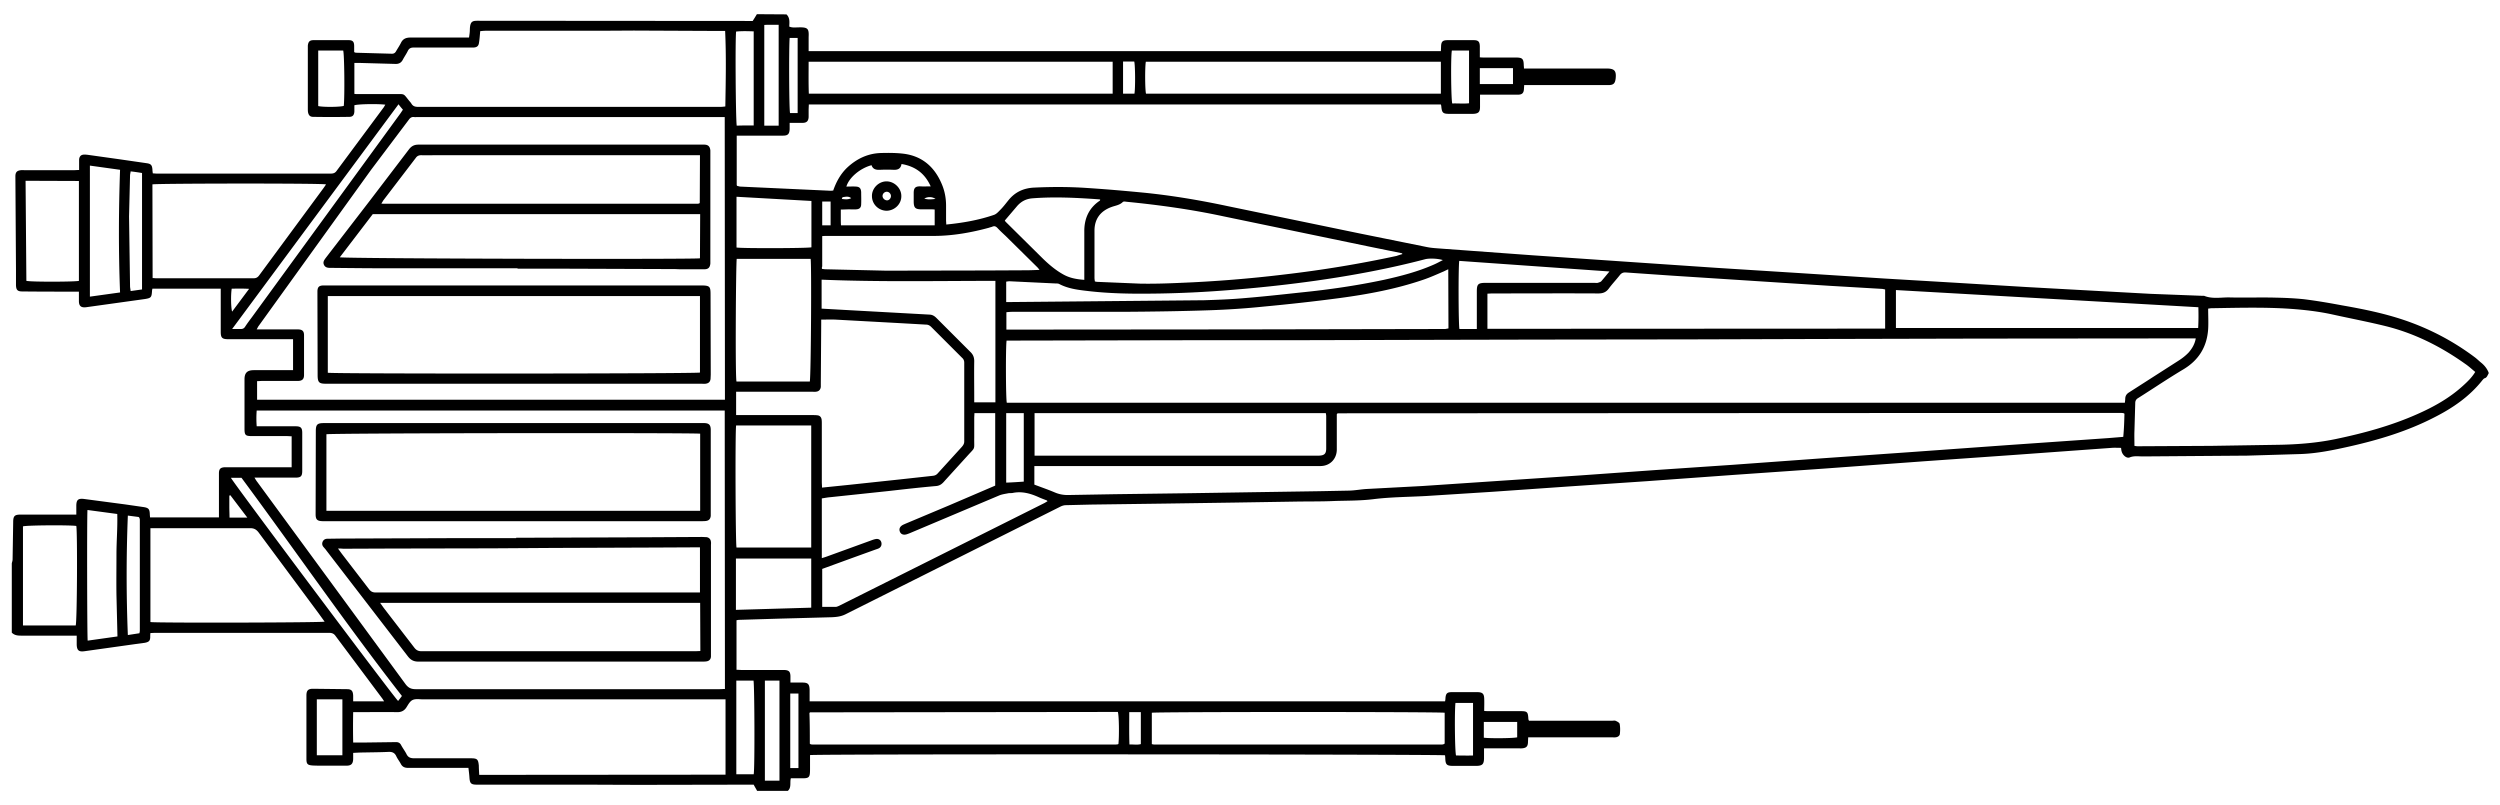 <svg xmlns="http://www.w3.org/2000/svg" width="100%" height="100%" viewBox="0 0 1251.5 403.2" xmlns:v="https://vecta.io/nano"><path d="M393.7 7.2c1.8 1.7 1.5 3.9 1.4 6.1 1.6.7 3.2.4 4.8.4 4.6-.1 5.1.7 4.9 4.9v7h316.5l.1-2.4c.1-2.4.8-3.1 3.3-3.1h13c2.3 0 3 .7 3.1 3v5.6a25.35 25.35 0 0 0 2.6.1h15.4c3.3 0 3.9.6 4 3.8 0 .5.1.9.1 1.7h2.9 38.4c4 0 5 1.1 4.6 5-.3 2.5-1.1 3.3-3.7 3.3H766h-3c0 .7-.1 1.3-.1 1.8-.1 2.2-.9 3-3.1 3h-13.4-5.5v6.1c0 2.6-.8 3.4-3.5 3.5h-11.8c-3.3 0-3.8-.5-4.1-3.9 0-.2-.1-.4-.2-.8H404.9l-.1 2.5v3.8c-.1 2-1 2.9-3 2.9h-6.5v3.1c-.1 2.5-.9 3.3-3.3 3.3h-20.2-3v24.8c.1.1.1.2.2.3s.1.1.2.1l1.2.3 45.5 2.1c.4 0 .8-.1 1.2-.1 1.5-4.3 3.6-8.2 6.9-11.4 4.8-4.5 10.4-7.2 17-7.4 3.9-.1 7.9-.1 11.7.4 9.3 1.3 15.4 6.9 18.9 15.5 1.4 3.4 2 6.9 2 10.5v7.2c0 .7.1 1.4.1 2.2 8.2-.8 16.2-2.2 23.8-4.8 1.3-.4 2.3-1.6 3.3-2.6 1.4-1.4 2.6-3 3.9-4.6 3.4-4.3 7.8-6.3 13.3-6.5 8.7-.4 17.4-.4 26.1.2 9.3.6 18.6 1.4 27.9 2.3 14.3 1.4 28.5 3.8 42.6 6.8l66.2 13.7 33.6 6.8c2.5.5 5.1.6 7.6.8l45.2 3.3 45.2 3.1 47.1 3.2 41.2 2.6 42.1 2.7 35.4 2.1 36.4 2.2 29 1.6 33 1.8 26.1 1h.7c4.2 1.7 8.5.7 12.8.8 7.6.2 15.2-.1 22.8.1 4.8.1 9.6.3 14.4.8 6.4.8 12.8 1.9 19.2 3.1 10.3 1.8 20.6 3.9 30.5 7.2 13.1 4.4 25.1 10.7 36.1 19 1 .8 1.9 1.7 2.9 2.5 1.6 1.3 2.9 2.9 3.7 4.9v.5c-.6.9-.8 2.1-2.1 2.4-.3.1-.6.5-.9.8-6.5 8.3-15 14.1-24.3 18.8-13.4 6.9-27.7 11.2-42.3 14.5-8 1.8-16.1 3.5-24.4 3.8l-26.8.8-52.3.4c-2.2 0-4.4-.4-6.6.5-1.5.6-3.5-1.1-4-3-.2-.6-.2-1.2-.3-1.8-1.6 0-3.1-.1-4.6 0l-49.7 3.6-44 3.1-50.5 3.7-44.5 3.1-44.2 3.2-38.5 2.6-38.7 2.7-33 2.1c-8.9.5-17.8.5-26.6 1.6-6.5.8-12.9.7-19.3.9-6.4.3-12.8.2-19.2.3l-31.2.5-34.3.5-37.4.5-12.5.3c-.9 0-1.9.3-2.7.7l-107.6 53.9c-2.4 1.2-4.7 1.4-7.1 1.5l-26.1.7-19.9.6c-.5 0-.9.1-1.5.2v24.8c.9 0 1.7.1 2.5.1h19.7 1.7c2.3.1 3 .8 3.1 3v3.3h6c2.8 0 3.5.8 3.6 3.6v5.8h318.1c.1-.5.2-1 .2-1.6.2-2.3.8-3 3.1-3h9.4 3.8c2.2.1 3 .8 3.1 3.1.1 2.1 0 4.1 0 6.3a25.35 25.35 0 0 0 2.6.1h15.6c3.4 0 3.7.4 3.9 3.9 0 .2.1.4.3.9h2.5H807c.6 0 1.4-.2 1.9.1.7.3 1.8.9 1.9 1.5.3 1.6.3 3.3.1 5-.1 1-1.1 1.6-2.1 1.7-.7.1-1.4 0-2.2 0h-38.9-2.7c0 1-.1 1.8-.1 2.6-.1 1.9-.8 2.7-2.8 2.9-.8.1-1.6 0-2.4 0h-13.9-2.9v5.2c-.1 2.7-.8 3.5-3.6 3.6h-11.8c-3.3 0-3.9-.6-4-3.9 0-.5-.1-.9-.1-1.4-1.7-.5-314.3-.7-317.9-.1v6.8c0 4.6-.3 4.9-4.9 4.8h-4.7c-.6 2.2.4 4.6-1.5 6.3H379c-.5-1-1.1-1.9-1.7-3.1h-2.7l-52.5.1c-11 0-21.9-.1-32.9-.1h-50.4c-3 0-3.6-.6-3.8-3.6-.1-1.6-.3-3.1-.5-4.8h-2.9-27.3c-1.7 0-2.9-.5-3.7-2.1-.7-1.3-1.6-2.4-2.2-3.7-.8-1.8-2.1-2.3-4-2.2-4.1.2-8.3.2-12.5.3-1.6 0-3.3.1-5.1.2v3.1c-.1 2.4-1 3.3-3.4 3.3h-11.5c-1.8 0-3.7 0-5.5-.1-2.5-.2-3-.8-3-3.3v-31.7c0-2.5.8-3.4 3.3-3.4l17 .2c2.3 0 3 .9 3.1 3.3v2.8h15.5c-.5-.8-.8-1.3-1.2-1.8L168 318.4c-.9-1.3-1.9-1.6-3.4-1.6H77.8c-.8 0-1.6.1-2.5.1-.1.8-.1 1.5-.1 2.2-.1 1.6-.6 2.2-2.3 2.6-.5.1-.9.2-1.4.2L42.3 326c-2.8.4-3.8-.4-3.9-3.3v-4.5h-2.9-25c-1.8 0-3.3-.2-4.6-1.5v-34.6c.1-.7.4-1.3.4-2l.3-18.7c0-3.1.7-3.8 3.8-3.8h25.2 2.6v-4.3c0-3.1.9-3.9 4-3.5l20.4 2.7 9 1.3c2.8.4 3.3 1 3.4 3.7 0 .5.1.9.1 1.5h34.5v-2.8V237c0-2.3.8-3 3-3.1h1.7 28.8 2.9v-15.5c-.9 0-1.7-.1-2.5-.1h-17.3c-3.3 0-3.8-.4-3.8-3.7v-24.7c0-3.3 1.4-4.6 4.7-4.6h17 2.6v-15.5H144h-29.8c-3 0-3.7-.7-3.7-3.7v-19-2.6H76.3c-.1.5-.2.9-.2 1.2-.2 3.2-.5 3.5-3.6 4l-29.4 4.1c-2.5.3-3.6-.6-3.6-3.1V146h-2.9c-8.5 0-17 0-25.4-.1-2.4 0-3.1-.7-3.2-3.1v-7.9l-.2-31-.1-15.6c0-2.1.8-2.9 2.8-3.1.6-.1 1.3 0 1.9 0h24.5c.8 0 1.7-.1 2.7-.1v-5c0-1.2.5-2.3 1.7-2.6.8-.2 1.7-.1 2.6 0l15.7 2.2 13.8 2c2.2.3 2.7 1 2.9 3.1 0 .6.1 1.3.2 2 .7 0 1.4.1 2 .1h87.1c1.3 0 2.2-.3 3-1.5L191.9 54c.4-.5.6-1 1-1.6-4-.5-13.8-.3-15.5.3v3.1c-.1 1.8-.8 2.7-2.6 2.7-6 .1-12 .1-18 0-1.6 0-2.3-.8-2.6-2.3-.1-.6-.1-1.3-.1-1.9v-30-1.4c.2-2 .9-2.8 2.9-2.8h17.5c2.1 0 2.8.8 2.8 3v3c.5.2.7.3.9.3l18 .5c1 0 1.6-.4 2.1-1.3.8-1.4 1.7-2.7 2.4-4.1 1-2.1 2.6-2.7 4.8-2.7h26.6 2.7c.2-1.4.4-2.6.4-3.8.1-4.9 1.6-4.6 5.1-4.6l133.9.1h2.6a117.16 117.16 0 0 0 2.1-3.4l14.8.1zm705.5 162.2h-3.2l-105.3.1-80.6.2-64 .2-76.5.1-43.4.1-74.4.2h-48.7l-96.9.2h-2.3c-.5 3-.4 29.3.1 31.1h559.7c.1-.8.2-1.5.2-2.2.1-1.3.7-2.2 1.8-2.9l24.8-15.9c1.9-1.2 3.7-2.6 5.2-4.2 1.7-2 3-4.1 3.5-7zm-35.7 37.7c-.4-.2-.5-.3-.6-.3-.8-.1-1.6-.1-2.4-.1l-390.8.2c-.1 0-.1.1-.2.1-.1.1-.1.1-.3.4v2.4 15.4c-.1 4.6-3.4 8-8 8.1H659 521h-3.2v9.3c3.4 1.3 6.9 2.5 10.2 3.9 2.3 1 4.7 1.4 7.2 1.3l22.8-.4 37.6-.5 32.1-.5 32.8-.5 15.1-.3c2.8-.1 5.5-.6 8.3-.8l28.2-1.5 40.2-2.7 38.8-2.6 37.8-2.7 38.3-2.6 44-3.2 44.2-3.1 50-3.6 50.2-3.5 7.3-.6c.4-4.1.5-7.8.6-11.6zm41.9-52.6c0 3.6.2 7 0 10.3-.6 8.8-4.7 15.5-12.4 20.1s-15.1 9.6-22.7 14.4c-1 .6-1.4 1.4-1.4 2.5l-.4 13.9c-.1 2.4 0 4.9 0 7.5.5.1 1.1.2 1.7.2l36.9-.2 31.4-.5c10.3-.1 20.6-.8 30.7-2.9 13.9-2.9 27.6-6.6 40.7-12.4 8.4-3.7 16.3-8.1 23.1-14.3 2.2-2 4.4-4.1 6.1-6.9-1.7-1.4-3.3-2.9-5.1-4.1-12.1-8.6-25.2-15.2-39.6-18.8-8.9-2.2-17.9-3.9-26.9-5.9-6.9-1.5-13.9-2.3-20.9-2.8-13.2-.9-26.4-.5-39.5-.3-.4 0-.9.1-1.7.2zM362.8 58.6h-3.1-150.9c-.5 0-1 .1-1.4 0-1.3-.2-2.1.4-2.8 1.4l-18.9 25.1-56.1 77.9c-.4.5-.6 1-1.1 1.9h2.7H149c2.3 0 3.2.8 3.2 2.9v19.9c0 2.1-.9 2.9-2.9 3h-1.7-16.3c-.8 0-1.7.1-2.6.1v9.3h234.2l-.1-141.5zm0 146.9H128.5c-.2 2.7-.2 5.1 0 7.9h2.9H148c2.6 0 3.3.8 3.3 3.3v19c0 2.7-.7 3.4-3.4 3.4h-17.8-2.7c.6 1 1 1.7 1.5 2.3l74.2 101.2c1.4 1.8 2.8 2.4 5 2.4h117.6 34.5c.9 0 1.8-.1 2.7-.1l-.1-139.4zM239.9 387.9l123.3-.1v-37.7H360 211.8c-1.7 0-3.7-.4-5.2.3-1.4.6-2.3 2.4-3.2 3.8-1.2 1.8-2.8 2.4-4.9 2.3-6.3-.1-12.6 0-18.9 0h-2.8a384.87 384.87 0 0 0 0 15.2h6.6l14.9-.2c1.2 0 2 .5 2.5 1.5.8 1.5 1.8 2.8 2.6 4.3.8 1.8 2 2.3 4 2.3h28.3c3.2 0 3.7.5 4 3.7 0 1.3.1 2.7.2 4.6zM177.4 47c.7.1 1.2.1 1.8.1h18.7c4.8 0 3.9-.4 6.8 3.2.4.5.9 1 1.2 1.5.8 1.4 1.9 1.7 3.4 1.7h151.4c.8 0 1.5-.1 2.4-.2.2-12.6.5-25.1-.1-37.8h-2.5l-43.2-.2-17 .1h-57.1c-.9 0-1.8.1-2.8.2-.2 2.1-.3 3.9-.6 5.7-.2 1.7-1 2.4-2.7 2.5h-1.9-28.1c-1.3 0-2.2.3-2.9 1.6-.7 1.5-1.7 2.9-2.5 4.4-.8 1.6-2 2.3-3.9 2.2l-18-.5h-2.4V47zm233.7 113v1.8l-.2 29.7v2.2c-.2 1.5-1.1 2.3-2.5 2.4-.6.1-1.3 0-1.9 0h-35-3v11.7h2.7 35.7c.7 0 1.4 0 2.2.1 1.3.1 2 .9 2.2 2.1.1.7.1 1.4.1 2.2v29c0 .9.1 1.8.1 2.9l13.7-1.4 25.3-2.7 16.4-1.8c1-.1 1.8-.4 2.5-1.2l12.1-13.3c.7-.8 1.2-1.6 1.2-2.7v-39.4c0-1-.3-1.8-1.1-2.5l-15.4-15.4c-.8-.8-1.6-1.2-2.7-1.2l-12.4-.7-32.8-1.8c-2.5-.1-4.7 0-7.2 0zm532.6 4.5v-19.6c-.7-.1-1.2-.3-1.8-.3l-25.6-1.5-26.5-1.7-26.3-1.7-26.3-1.7-23.2-1.6c-1.3-.1-2.2.2-3.1 1.3-1.8 2.3-3.8 4.4-5.5 6.7-1.4 1.9-3 2.5-5.3 2.5-17.7-.1-35.3 0-53 0-.8 0-1.7.1-2.5.1v17.6l199.1-.1zM702 127.2c0-.1-.1-.3-.1-.4l-16.7-3.4-73.2-15.2c-15.9-3.4-31.9-5.6-48.1-7.2-.6-.1-1.5-.2-1.8.1-1.6 1.6-3.7 1.8-5.6 2.5-5.6 2-8.6 6-8.6 11.9V139c0 .6.1 1.2.2 1.9.5.1.9.2 1.3.2l21.6.9c6.6.1 13.3-.1 19.9-.4 17.4-.7 34.8-2.1 52.1-4.2 18.9-2.2 37.7-5.3 56.2-9.3.8-.3 1.8-.6 2.8-.9zM498.2 243.1v-36.3h-10.4c0 .9-.1 1.7-.1 2.5v9.8c-.1 6.5.8 4.4-3.6 9.3l-11 12.1c-1.2 1.4-2.3 2.6-4.4 2.8-8 .7-15.9 1.6-23.8 2.5l-29.3 3.1c-1.4.1-2.8.4-4.2.6v29.9c1-.3 1.7-.5 2.5-.8l22.3-8.1c.8-.3 1.7-.6 2.5-.7 1.3-.1 2.2.6 2.5 1.7.3 1.2-.1 2.3-1.1 2.9-.5.3-1.2.5-1.8.7l-11.9 4.3-14.8 5.4v19h6.8c.5 0 1.1-.3 1.6-.5l102.9-51.5 1.5-.9c-.2-.2-.3-.4-.4-.4-1.3-.5-2.7-1-4-1.6-4.2-1.9-8.5-3.1-13.2-2.1-.6.1-1.3 0-1.9.1-1.5.3-3 .5-4.4 1l-44.8 18.9a27.68 27.68 0 0 1-1.6.6c-1.7.6-3.1.1-3.6-1.2-.6-1.4 0-2.7 1.6-3.5.4-.2.7-.3 1.1-.5l21.9-9.2 23.1-9.9zM75.3 264.4v47c3.2.5 85.4.3 87.2-.2l-3.1-4.3-29.9-40.3c-1.2-1.6-2.4-2.2-4.3-2.2H89.7 75.3zm1.1-125.2c.7 0 1.2.1 1.7.1H127c1.6 0 2.3-.8 3-1.8l32-43.4c.4-.6.8-1.1 1.2-1.8-2.2-.6-84.8-.5-86.9 0l.1 46.9zm441.5 88.9h3 137.7 1.7c2.7-.1 3.6-1 3.6-3.6v-16.1c0-.5-.1-1.1-.2-1.6H517.9v21.3zM725 134.8c-.9.4-1.5.7-2.1 1-3.5 1.5-7 3.1-10.6 4.3-13.5 4.6-27.5 7.2-41.6 9.1-12.7 1.7-25.5 3.1-38.3 4.3-8.8.9-17.7 1.5-26.5 1.8-14.5.5-28.9.7-43.4.8h-55.7c-1 0-2 .1-3 .2v8.7h3.3l115.9-.1 99.3-.2h1.2l1.6-.3-.1-29.6zM404.8 30.9c0 5.4-.1 10.7.1 16H557v-16H404.8zm.6 341.4c.3.2.4.3.5.3.3.1.6.1.9.1h151.9c.3 0 .6-.1.9-.1.1 0 .1-.1.2-.1.1-.1.1-.1.1-.2.4-4.1.3-14-.3-15.9h-2.1l-151.9.2c-.1 0-.2.1-.2.1-.1.1-.1.1-.2.3.2 5 .2 10.2.2 15.3zM721.3 30.9H573.6c-.5 3-.4 14.4.1 16h147.6v-16zm1.9 325.9c-2.2-.5-144.5-.5-146.6 0v15.7c.4.1.8.2 1.1.2h144.2c.3 0 .6-.1.9-.2.1 0 .1-.1.2-.1.1-.1.1-.1.2-.3v-15.3zM368.5 213c-.5 3.1-.3 59.5.2 61.1h37.4V213h-37.6zm36.9-22c.6-4.1.9-59.4.4-61.4h-37c-.4 2.6-.8 59.6-.1 61.4h36.7zm543.7-45.8v19h151.3c.2-3.6.2-7 .1-10.4l-151.4-8.6zm-537.8 9.3l10.7.6 43.5 2.4c1.4.1 2.4.8 3.3 1.7l17.1 17.1c1.3 1.3 1.8 2.7 1.8 4.5-.1 6 0 12 0 18v2.6h10.6v-60.8c-29.2 0-58 .6-87-.6v14.5zm.2-19.9c.7.1 1.3.2 1.9.2l30.2.7 50.4-.1 19.7-.1c2.1 0 4.2-.1 6.7-.2-.5-.6-.8-1-1-1.2l-16-15.8c-1.4-1.3-2.8-2.6-4.1-4-.8-.8-1.5-1.1-2.6-.6-.5.2-1.1.3-1.6.5-8.8 2.4-17.8 4-26.9 4.1h-53.7c-.9 0-1.8 0-2.9.1v15.2c-.2.4-.2.8-.1 1.2zM38.2 263.3c-2.4-.5-24.7-.4-26.7.2v49.6h26.4c.7-2.1.9-46.5.3-49.8zM12.8 90.5l.4 50.1c2.6.6 24.6.5 26.3 0v-50l-26.7-.1zm490.9 60.7h3l96.1-.9c6.1-.2 12.1-.4 18.2-.9 10.1-.8 20.2-1.9 30.3-3 13.9-1.4 27.7-3.4 41.4-6.3 8.6-1.9 17.1-4.1 25.2-7.7 1.4-.6 2.8-1.4 4.4-2.2-2.5-.8-6.8-1-9-.4-17.9 4.7-36.2 8.1-54.5 10.7a693.47 693.47 0 0 1-40.7 4.5c-14.3 1.2-28.5 1.9-42.8 2-9.9.1-19.8-.1-29.7-1.2-5.2-.6-10.5-1.1-15.3-3.6-.5-.3-1.2-.3-1.9-.3l-23-1.1c-.5 0-1.1.1-1.7.2v10.2zm-.7-40.8c.2.3.3.5.4.6l18.7 18.5c3.1 3 6.4 5.8 10.2 7.9 3.2 1.8 6.6 2.4 10.5 2.7v-2.9-21.1c-.1-6.5 2.2-11.9 7.7-15.6.2-.1.2-.4.3-.5-.2-.1-.3-.2-.5-.2-11.2-.8-22.5-1.4-33.7-.5-3 .3-5.3 1.5-7.3 3.7l-6.3 7.4zm-96.9 169.2h-37.7v25.7l37.7-1.1v-24.6zm-346-133.2c-.8-20.7-.7-41 0-61.4L45 82.9v65.6l15.1-2.1zM43.8 255.3c-.3 1.5-.2 64.3.1 65.4l14.9-2.1-.5-20.6c-.1-6.8 0-13.6 0-20.4 0-6.7.6-13.5.4-20.3l-14.9-2zm324.9-131.4c2.7.5 35.6.4 37.5-.1v-23.2l-37.5-2.1v25.4zm82.6-41.8c-.4 2.5-2 3-4.1 2.9-2.2-.1-4.3-.1-6.5 0-1.9.1-3.7-.1-4.4-2.3-5.7 1.5-11.3 6.2-12.6 10.7 1.7 0 3.3-.1 4.8 0 1.8.1 2.5.9 2.6 2.8 0 2 .1 4 0 6 0 1.7-.8 2.5-2.5 2.6-1.2.1-2.4 0-3.6 0-1.3 0-2.6.1-4.1.1v4.1c0 1.2 0 2.5.1 3.8h46.9v-7.9c-.7-.1-1.1-.1-1.6-.1H461c-2.8-.1-3.5-.8-3.6-3.6v-4.6c0-2.6.9-3.4 3.5-3.3 1.6.1 3.1 0 5 0-2.8-6.3-7.5-10-14.6-11.2zm354.4 53.8l-75.2-5.3c-.5 3.1-.4 32.5.1 34.1h8.7v-2.5-16.3c0-3.6.6-4.3 4.4-4.3h1.4 53c.6 0 1.1.1 1.7 0 .6-.2 1.4-.4 1.8-.8 1.3-1.5 2.5-3 4.1-4.9zM201.2 348.4c-27.9-35.8-53.5-73-80.3-109.2h-5.3c1.5 2.9 82 110.4 83.7 111.7.6-.8 1.2-1.5 1.9-2.5zm-1.7-296.2l-83.3 112.5h4.4c.9 0 1.5-.3 2-1 1.1-1.7 2.3-3.3 3.5-4.9l74.4-102.1 1.2-1.8a41.07 41.07 0 0 1-2.2-2.7zm177.8 10.6V15.7c-3-.1-5.9-.2-8.8.1-.5 3.9-.2 43.8.3 47.1 2.7-.1 5.5-.1 8.5-.1zm0 324.8c.6-2.9.4-45.3-.1-46.9h-8.6v46.9h8.7zm12.9 3.2v-50.1h-7.3v50.1h7.3zM65.4 85.8c-.1.9-.3 1.5-.3 2l-.5 20.6.5 34.8c0 .8.2 1.5.3 2.5l5.7-.8V86.6c-1.9-.3-3.7-.6-5.7-.8zm106 292.3v-28h-12.8v28h12.8zM389.8 62.9V12.4h-3.7c-1.2 0-2.3 0-3.5.1v50.4h7.2zm-230.5-9.8c2.5.6 11.1.5 12.8-.1.5-4.9.3-26-.3-27.7h-12.5v27.8zM64 258.1c-.8 20.1-.8 39.8 0 59.8l5.8-.9c.1-.6.2-.9.2-1.2v-55.6c0-.3-.1-.6-.2-.9 0-.1-.1-.1-.1-.2l-.3-.3-5.4-.7zm448.5-17v-34.3h-8.8v34.8c3.1-.1 5.9-.3 8.8-.5zM726.8 25.3c-.6 3.1-.4 24.7.2 26.5 2.8-.1 5.6.2 8.4-.1V25.3h-8.6zm1.8 326.6c-.5 4.4-.3 24.5.3 26.3 2.8 0 5.6.1 8.5 0v-26.3h-8.8zM399.3 56.6V19h-4c-.4 4.5-.3 35.8.2 37.6h3.8zm.4 327.9v-37.3h-4.1v37.3h4.1zm359.8-23.1h-16.7v7.9c3.2.4 14.9.3 16.7-.2v-7.7zm-2.1-319.3v-8h-16.6v8h16.6zm-189.5 4.8c.5-2.8.4-14.3-.1-16.1h-5.6v16.1h5.7zm-2.6 309.6c0 5.5-.1 10.8.1 16.2 2.1-.1 3.9.3 5.7-.2v-16h-5.8zM124.7 144.6c-3.2-.2-5.9-.1-8.7-.1-.5 3-.4 9.6.2 11.5l8.5-11.4zm-9.4 103.3c-.2.1-.4.2-.5.2v5.5c0 1.9.1 3.7.1 5.5h8.9l-8.5-11.2zm296.3-147v11.9h4.2v-11.9h-4.2zm14.5-1.7c-1.3-1.1-2.8-.7-4.2-.5-.2 0-.3.5-.5.9 1.7.2 3.2.4 4.7-.4zm42.2.4c-1.6-1.2-3.9-1.2-5.6-.2 1.8.6 3.4.4 5.6.2zm-209.2 34.7h-65.5c-9.1 0-18.2-.1-27.3-.2h-1c-1.3 0-2.6-.2-3.2-1.7-.5-1.3.2-2.2.9-3.2l22.1-28.7 19.6-25.7c1.3-1.7 2.7-2.4 4.8-2.4h141.8 1.4c1.9.1 2.7 1 2.9 2.9v1.4 53.8 1.4c-.2 2-1 2.9-3.1 2.9h-11.8c-1 0-2.1-.1-3.1-.1l-54.7-.2h-24c.2 0 .2-.1.2-.2zm91.4-27.1H186.6l-16.5 21.6c4 .7 178.4 1.1 180.3.5l.1-22.1zm-.1-29.5h-3.3-128.8c-2.5 0-5 .1-7.4 0-1.3 0-2.1.4-2.8 1.4l-16.2 21.2c-.3.5-.6 1-1 1.6.6.1.9.1 1.2.1h157.1c.2 0 .5-.1.7-.1.1 0 .1-.1.2-.1.1-.1.1-.1.2-.3l.1-23.8zm-93.2 114.4h-93.8c-3.6 0-4.4-.5-4.4-4.4l-.1-40.1v-1.9c.1-2 .8-2.7 2.8-2.8h1.9H351c4.5 0 4.7.6 4.7 4.8l.1 39.8-.1 2.2c-.2 1.5-1 2.2-2.5 2.4-.7.1-1.4 0-2.2 0h-93.8zm-93.1-5.5c3.1.6 184.5.5 186.3-.1v-38.3H164.1v38.4zm94.3 82.6h1.7l55.2-.2 36.2-.2 2.2.1c1.3.2 2.1 1.1 2.2 2.4.1.6 0 1.1 0 1.7v54 1.7c-.1 1.4-.9 2.2-2.3 2.4-.7.1-1.4.1-2.2.1h-142c-2.3 0-3.8-.8-5.2-2.6l-40.8-53c-.4-.6-.9-1.1-1.4-1.7-.8-.9-.9-1.9-.4-2.9.5-.9 1.3-1.3 2.3-1.3l6.9-.1 54.7-.2h32.9v-.2zm-89.2 5.4l1.9 2.6 13.6 17.7c.9 1.2 1.8 1.7 3.4 1.7h160 2.3V274h-2.7l-19.9.1-51.3.2-30.2.2-50.4.1-24.2.1c-.6-.1-1.3-.1-2.5-.1zm181.3 27.2H190.3l1.7 2.4 15.4 20c1 1.3 2 1.8 3.6 1.8h137.2l2.4-.1-.1-24.1zm-93.5-90h93.8 1.9c2.2.1 3 .9 3.1 3.1v7.9 33.6 1.9c-.2 1.5-.9 2.3-2.4 2.5-.7.1-1.4.1-2.2.1H162.6h-1.2c-2.6-.1-3.4-.8-3.4-3.5l.1-41.5c0-3.4.7-4.1 4.1-4.1H257zm93.5 5.3c-5.2-.5-185.3-.3-187.1.3v38.3h187.1v-38.6zm100.7-119c.1 4-3.3 7.3-7.3 7.4-4 0-7.4-3.2-7.4-7.3-.1-3.9 3.3-7.4 7.3-7.4 3.9 0 7.4 3.4 7.4 7.3zm-5.2.2c.1-1.1-.8-2.2-1.9-2.3-1.2-.1-2.3.9-2.3 2.1 0 1.1 1 2.1 2.1 2.2 1 .1 2-.8 2.1-2z"/></svg>